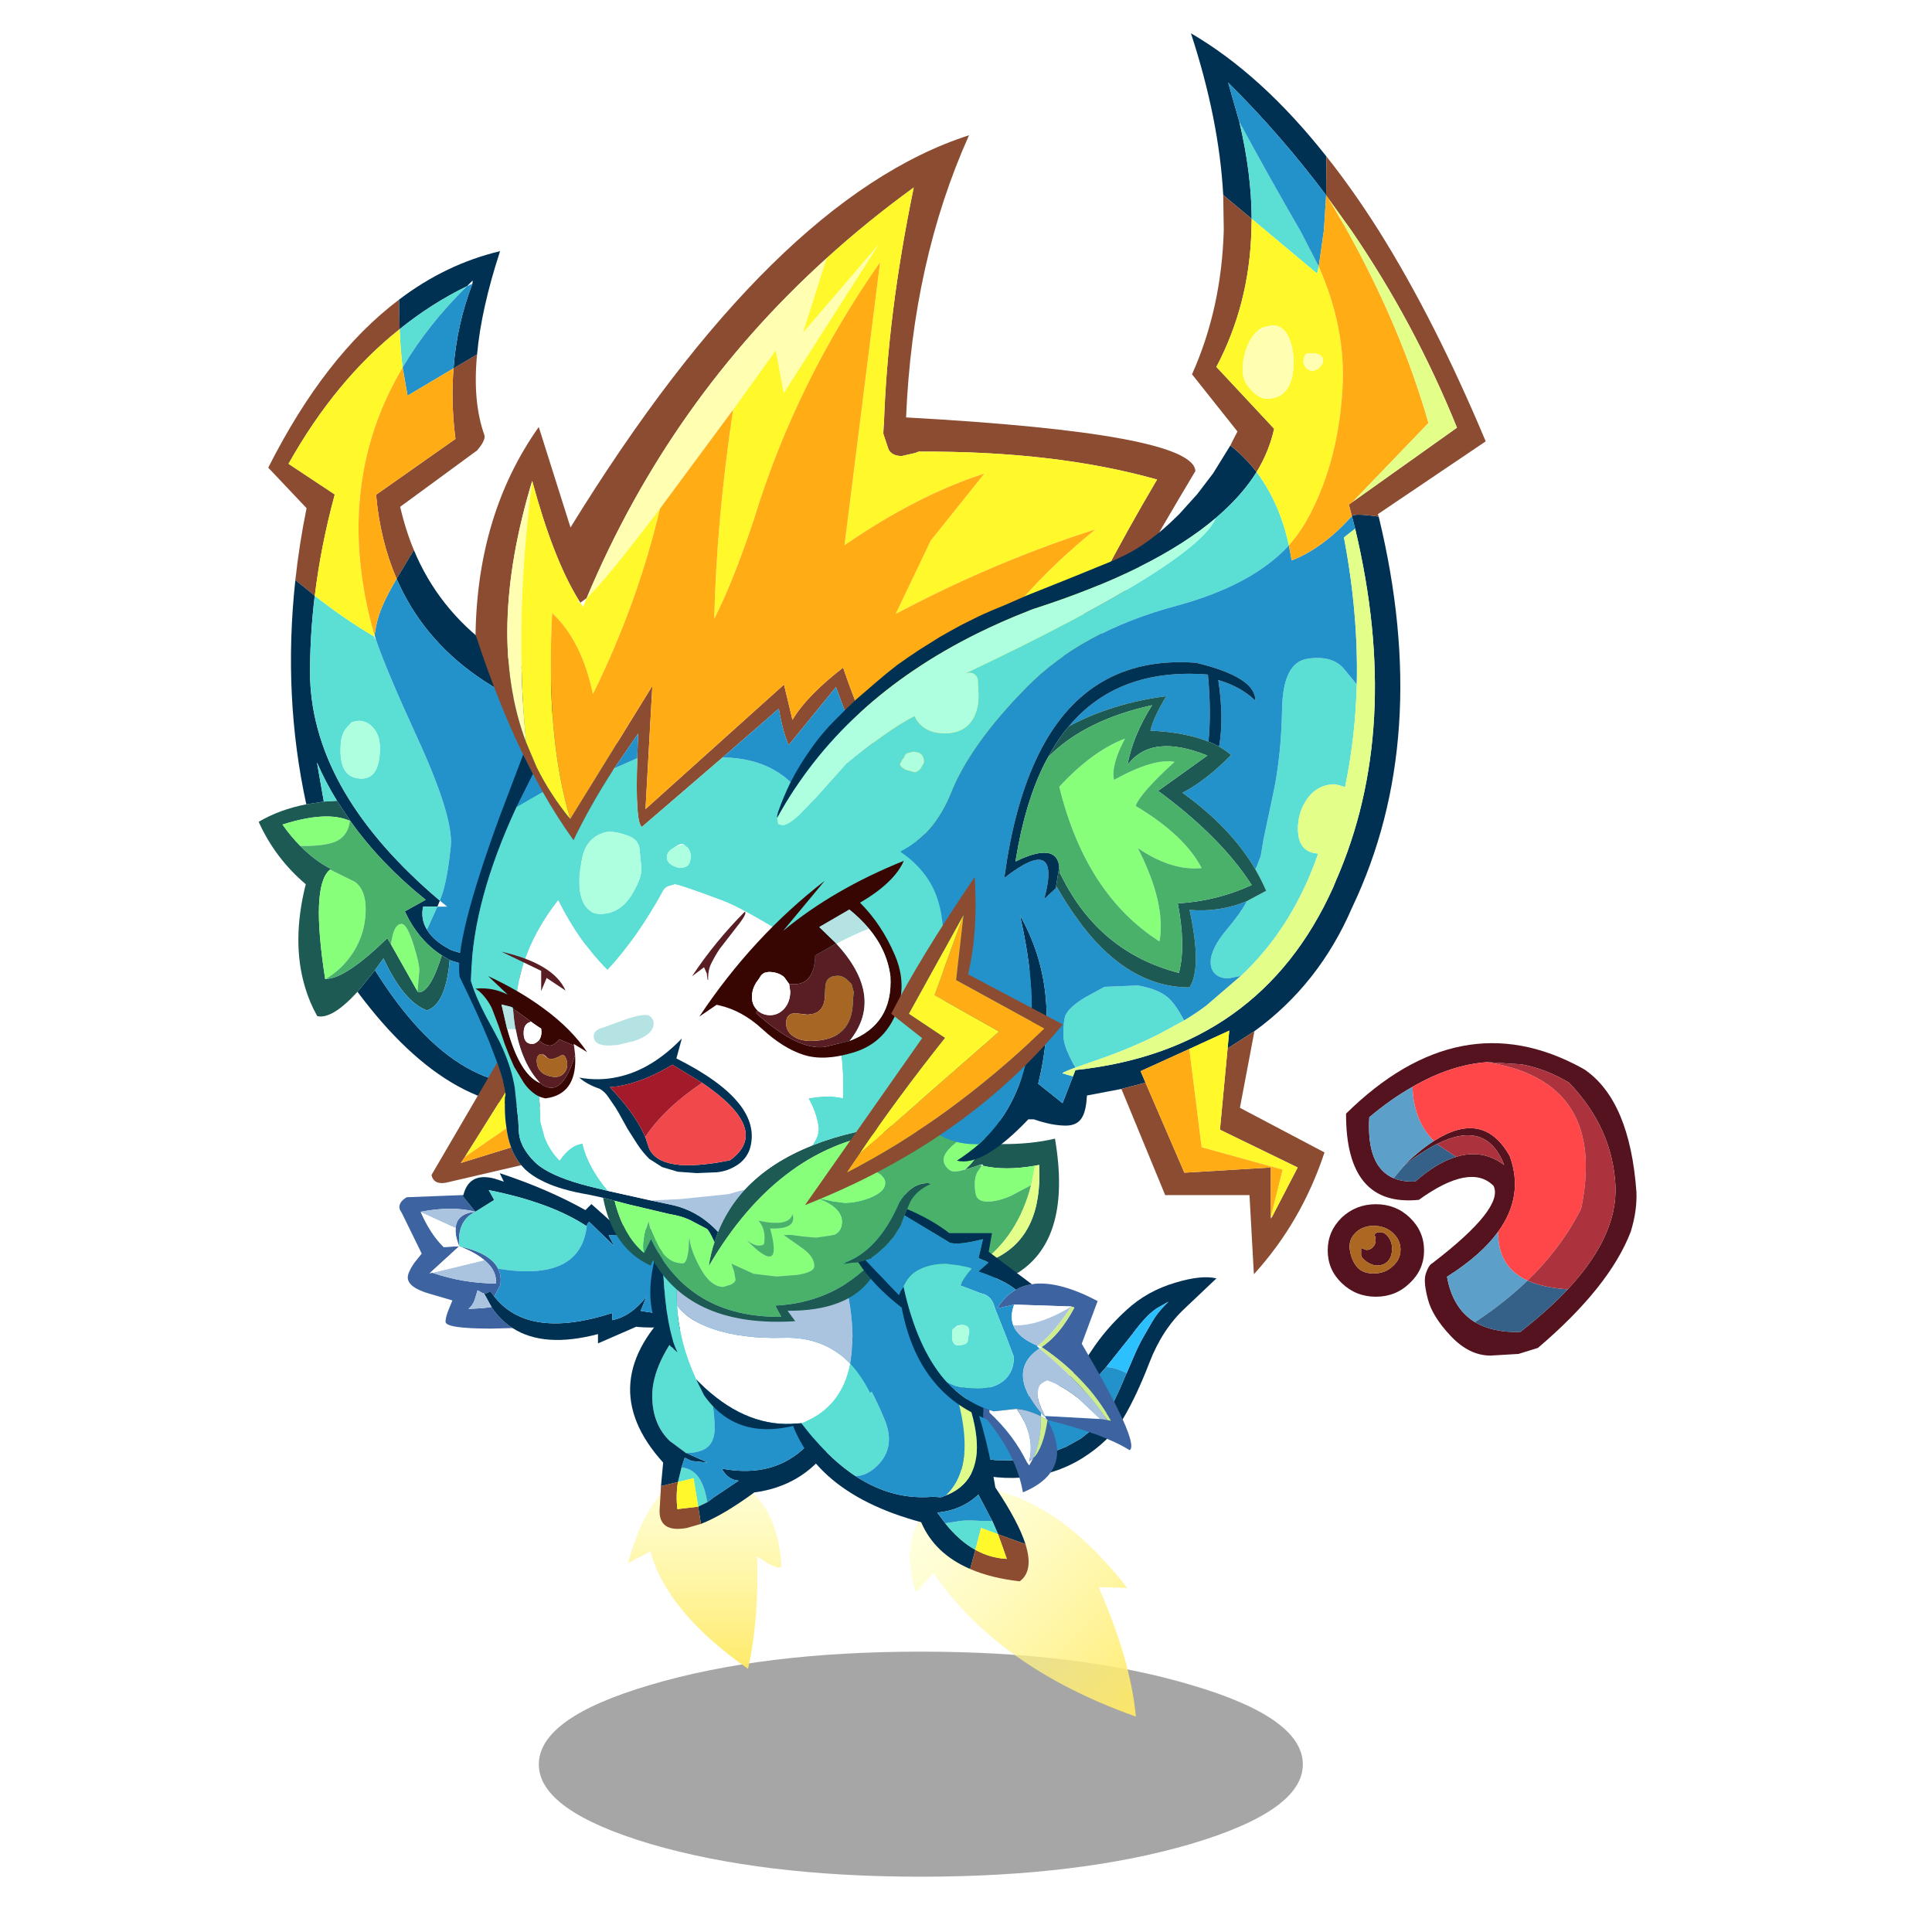 <svg xmlns:ffdec="https://www.free-decompiler.com/flash" xmlns:xlink="http://www.w3.org/1999/xlink" ffdec:objectType="frame" height="90" width="90" xmlns="http://www.w3.org/2000/svg"><use ffdec:characterId="39" height="88.15" transform="translate(9.8 -.25)" width="66.45" xlink:href="#a"/><defs><use ffdec:characterId="1" height="23.35" width="101.4" xlink:href="#b" id="q"/><use ffdec:characterId="3" height="36.65" width="55.95" xlink:href="#c" id="r"/><use ffdec:characterId="5" height="36.05" width="28.05" xlink:href="#d" id="G"/><use ffdec:characterId="8" height="41.95" width="41.3" xlink:href="#e" id="I"/><use ffdec:characterId="11" height="41.25" width="42.6" xlink:href="#f" id="u"/><use ffdec:characterId="13" height="52.8" width="44.4" xlink:href="#g" id="v"/><use ffdec:characterId="15" height="31.1" width="59.9" xlink:href="#h" id="w"/><use ffdec:characterId="17" height="156.4" width="66.6" xlink:href="#i" id="x"/><use ffdec:characterId="19" height="48.35" width="50.3" xlink:href="#j" id="y"/><use ffdec:characterId="21" height="216.75" width="139.55" xlink:href="#k" id="z"/><use ffdec:characterId="23" height="57.05" width="56.4" xlink:href="#l" id="A"/><use ffdec:characterId="25" height="226.7" width="129.45" xlink:href="#m" id="B"/><use ffdec:characterId="27" height="57.05" width="78.25" xlink:href="#n" id="C"/><use ffdec:characterId="33" height="59.95" width="47.1" xlink:href="#o" id="D"/><use ffdec:characterId="35" height="56.35" width="52.55" xlink:href="#p" id="E"/><g id="a" transform="translate(-9.8 .25)"><use ffdec:characterId="2" height="23.35" transform="matrix(.351 0 0 .449 25.1 76.94)" width="101.4" xlink:href="#q"/><use ffdec:characterId="4" height="36.65" transform="translate(42.4 59.5) scale(.255)" width="55.95" xlink:href="#r"/><use ffdec:characterId="7" height="43.35" transform="translate(29.25 68.55) scale(.255)" width="28.05" xlink:href="#s"/><use ffdec:characterId="10" height="45.8" transform="translate(42.382 69.268) scale(.255)" width="42.25" xlink:href="#t"/><use ffdec:characterId="12" height="41.25" transform="translate(29.35 60.7) scale(.255)" width="42.6" xlink:href="#u"/><use ffdec:characterId="14" height="52.8" transform="translate(36.6 60.2) scale(.255)" width="44.4" xlink:href="#v"/><use ffdec:characterId="16" height="31.1" transform="translate(18.6 54.65) scale(.255)" width="59.9" xlink:href="#w"/><use ffdec:characterId="18" height="156.4" transform="translate(12.05 11.7) scale(.255)" width="66.6" xlink:href="#x"/><use ffdec:characterId="20" height="48.35" transform="translate(30.3 54.25) scale(.255)" width="50.3" xlink:href="#y"/><use ffdec:characterId="22" height="216.75" transform="translate(20.1 6.3) scale(.255)" width="139.55" xlink:href="#z"/><use ffdec:characterId="24" height="57.05" transform="translate(61.85 48.6) scale(.255)" width="56.4" xlink:href="#A"/><use ffdec:characterId="26" height="226.7" transform="translate(36.2 1.55) scale(.255)" width="129.45" xlink:href="#B"/><use ffdec:characterId="32" height="57.05" transform="translate(22.15 40.1) scale(.255)" width="78.25" xlink:href="#C"/><use ffdec:characterId="34" height="59.95" transform="translate(37.5 40.85) scale(.255)" width="47.1" xlink:href="#D"/><use ffdec:characterId="36" height="56.35" transform="translate(39.3 55.15) scale(.255)" width="52.55" xlink:href="#E"/></g><g id="c" fill-rule="evenodd"><path d="m39.55 17.5 1.4-3.25q.75-1.75 1.65-3.35l1.5-2.6q1-1.75 2.4-3.15l.7-.7-1.85 1.05q-2 1.1-4.85 5l-4.7 5.9-1.45 1.65q-3.35 3.7-6.1 5.4-2.8 1.65-7 2.7-4.25 1.05-8.6-1.85-3.35-2.3-6.25-5l2.95-3.95 1.15 1.45q3.15 3.95 8.2 4.8 4.9.95 8.85-2.15 3.3-2.55 5.55-6 2.65-4.05 6.45-7.5Q43.3 2.5 48.4 1q4.75-1.45 7.55-.8L50.2 5.65q-4.15 3.85-6.5 9.95-2.35 6.1-4.8 10.2-2.45 4.1-7.45 7.25-5 3.1-11.1 3.55-6.15.4-11.5-1.75Q3.5 32.65.1 28l-.1-.1 1.4-1.85.25.25 2.95 2.6 2.95 2q1.4.8 2.9 1.4l3.2.9 1.9.2 3.85.05 3.2-.65 3.05-.7 2.85-1.15 2.7-1.5 2.25-1.8 1.9-2.05 1.6-2.35 1.3-2.75 1.2-2.8.1-.15v-.05" fill="#003152"/><path d="m35.8 16.4 4.7-5.9q2.85-3.9 4.85-5l1.85-1.05-.7.7q-1.4 1.4-2.4 3.15l-1.5 2.6q-.9 1.6-1.65 3.35l-1.4 3.25-1.25-.55q-1.15-.45-2.35-.55h-.15" fill="#2cc0ff"/><path d="M39.55 17.5v.05l-.1.15-1.2 2.8-1.3 2.75-1.6 2.35-1.9 2.05-2.25 1.8-2.7 1.5-2.85 1.15-3.05.7-3.2.65-3.85-.05-1.9-.2-3.2-.9q-1.5-.6-2.9-1.4l-2.95-2-2.95-2.6-.25-.25 5-6.75q2.9 2.7 6.25 5 4.35 2.9 8.6 1.85 4.2-1.05 7-2.7 2.75-1.7 6.1-5.4l1.45-1.65h.15q1.2.1 2.35.55l1.25.55" fill="#2392ca"/></g><g id="s"><filter id="F"><feColorMatrix in="SourceGraphic" result="filterResult0" values="0 0 0 0 1.0,0 0 0 0 0.8,0 0 0 0 0.0,0 0 0 1 0"/><feConvolveMatrix divisor="484" in="filterResult0" kernelMatrix="1 1 1 1 1 1 1 1 1 1 1 1 1 1 1 1 1 1 1 1 1 1 1 1 1 1 1 1 1 1 1 1 1 1 1 1 1 1 1 1 1 1 1 1 1 1 1 1 1 1 1 1 1 1 1 1 1 1 1 1 1 1 1 1 1 1 1 1 1 1 1 1 1 1 1 1 1 1 1 1 1 1 1 1 1 1 1 1 1 1 1 1 1 1 1 1 1 1 1 1 1 1 1 1 1 1 1 1 1 1 1 1 1 1 1 1 1 1 1 1 1 1 1 1 1 1 1 1 1 1 1 1 1 1 1 1 1 1 1 1 1 1 1 1 1 1 1 1 1 1 1 1 1 1 1 1 1 1 1 1 1 1 1 1 1 1 1 1 1 1 1 1 1 1 1 1 1 1 1 1 1 1 1 1 1 1 1 1 1 1 1 1 1 1 1 1 1 1 1 1 1 1 1 1 1 1 1 1 1 1 1 1 1 1 1 1 1 1 1 1 1 1 1 1 1 1 1 1 1 1 1 1 1 1 1 1 1 1 1 1 1 1 1 1 1 1 1 1 1 1 1 1 1 1 1 1 1 1 1 1 1 1 1 1 1 1 1 1 1 1 1 1 1 1 1 1 1 1 1 1 1 1 1 1 1 1 1 1 1 1 1 1 1 1 1 1 1 1 1 1 1 1 1 1 1 1 1 1 1 1 1 1 1 1 1 1 1 1 1 1 1 1 1 1 1 1 1 1 1 1 1 1 1 1 1 1 1 1 1 1 1 1 1 1 1 1 1 1 1 1 1 1 1 1 1 1 1 1 1 1 1 1 1 1 1 1 1 1 1 1 1 1 1 1 1 1 1 1 1 1 1 1 1 1 1 1 1 1 1 1 1 1 1 1 1 1 1 1 1 1 1 1 1 1 1 1 1 1 1 1 1 1 1 1 1 1 1 1 1 1 1 1 1 1 1 1 1 1 1 1 1 1 1 1 1 1 1 1 1 1 1 1 1 1 1 1 1 1 1 1 1 1 1 1 1 1 1 1 1 1 1 1 1 1 1 1 1 1 1 1 1 1 1 1 1 1 1 1 1 1 1 1 1 1" order="22 22" result="filterResult1"/><feComposite in="SourceGraphic" in2="filterResult1" result="filterResult2"/></filter><use ffdec:characterId="6" filter="url(#F)" height="36.05" width="28.05" xlink:href="#G"/></g><g id="t" transform="translate(-1.3 1.3)"><filter id="H"><feColorMatrix in="SourceGraphic" result="filterResult3" values="0 0 0 0 1.0,0 0 0 0 0.8,0 0 0 0 0.0,0 0 0 1 0"/><feConvolveMatrix divisor="484" in="filterResult3" kernelMatrix="1 1 1 1 1 1 1 1 1 1 1 1 1 1 1 1 1 1 1 1 1 1 1 1 1 1 1 1 1 1 1 1 1 1 1 1 1 1 1 1 1 1 1 1 1 1 1 1 1 1 1 1 1 1 1 1 1 1 1 1 1 1 1 1 1 1 1 1 1 1 1 1 1 1 1 1 1 1 1 1 1 1 1 1 1 1 1 1 1 1 1 1 1 1 1 1 1 1 1 1 1 1 1 1 1 1 1 1 1 1 1 1 1 1 1 1 1 1 1 1 1 1 1 1 1 1 1 1 1 1 1 1 1 1 1 1 1 1 1 1 1 1 1 1 1 1 1 1 1 1 1 1 1 1 1 1 1 1 1 1 1 1 1 1 1 1 1 1 1 1 1 1 1 1 1 1 1 1 1 1 1 1 1 1 1 1 1 1 1 1 1 1 1 1 1 1 1 1 1 1 1 1 1 1 1 1 1 1 1 1 1 1 1 1 1 1 1 1 1 1 1 1 1 1 1 1 1 1 1 1 1 1 1 1 1 1 1 1 1 1 1 1 1 1 1 1 1 1 1 1 1 1 1 1 1 1 1 1 1 1 1 1 1 1 1 1 1 1 1 1 1 1 1 1 1 1 1 1 1 1 1 1 1 1 1 1 1 1 1 1 1 1 1 1 1 1 1 1 1 1 1 1 1 1 1 1 1 1 1 1 1 1 1 1 1 1 1 1 1 1 1 1 1 1 1 1 1 1 1 1 1 1 1 1 1 1 1 1 1 1 1 1 1 1 1 1 1 1 1 1 1 1 1 1 1 1 1 1 1 1 1 1 1 1 1 1 1 1 1 1 1 1 1 1 1 1 1 1 1 1 1 1 1 1 1 1 1 1 1 1 1 1 1 1 1 1 1 1 1 1 1 1 1 1 1 1 1 1 1 1 1 1 1 1 1 1 1 1 1 1 1 1 1 1 1 1 1 1 1 1 1 1 1 1 1 1 1 1 1 1 1 1 1 1 1 1 1 1 1 1 1 1 1 1 1 1 1 1 1 1 1 1 1 1 1 1 1 1 1 1 1 1 1 1 1 1 1 1 1 1 1 1 1 1" order="22 22" result="filterResult4"/><feComposite in="SourceGraphic" in2="filterResult4" result="filterResult5"/></filter><use ffdec:characterId="9" filter="url(#H)" height="41.95" transform="translate(1.3 -1.3)" width="41.3" xlink:href="#I"/></g><g id="f" fill-rule="evenodd"><path d="m10.55 3.1.8 1.35 1.25 3.1q.45.95.9 3.45l.7 3.6q1.25 4.2 1.25 8.35 0 2.5-1.6 3.6-1.25.8-3.55.85l-.15-.05-2.9-2.15q-3.2-3.1-3.2-8.25 0-6.1 6.5-13.85M9.4 30.05q3.8.3 4.7 6.35l-1.65.8-.85-5.2-2.85.7.65-2.65" fill="#5bdfd5"/><path d="m12.6.8-2.05 2.3q-6.5 7.75-6.5 13.85 0 5.15 3.2 8.25l2.9 2.15-.05.05h.2l3.9 1.75-3-.3-1.2-.6-.6 1.8-.65 2.65-3.1.75.4-4.3Q-7.15 14.55 8.5 0l4.1.8m1.5 35.6.75-.55.3-.25 4.7-3.15q-2-.15-3.1-2.2 19.25 3.6 23.55-24l2.3.45q-2.45 25.6-19.9 27.9-5.75 4.2-9.75 5.75l-.5-3.15 1.65-.8" fill="#003152"/><path d="M12.6.8h.2l27.5 5.45q-4.3 27.6-23.55 24 1.1 2.05 3.1 2.2l-4.7 3.15-.3.25-.75.55q-.9-6.05-4.7-6.35l.6-1.8 1.2.6 3 .3-3.9-1.75q2.3-.05 3.55-.85 1.6-1.1 1.6-3.6 0-4.15-1.25-8.35l-.7-3.6q-.45-2.5-.9-3.45l-1.25-3.1-.8-1.35L12.6.8" fill="#2392ca"/><path d="m12.95 40.35-2.6.75q-5.1.9-4.95-3.3l.25-4.35 3.1-.75q-.4 2.45-.1 4.95l3.8-.45.5 3.15" fill="#8b4c31"/><path d="m12.45 37.2-3.8.45q-.3-2.5.1-4.95l2.85-.7.85 5.2" fill="#fff92b"/></g><g id="g" fill-rule="evenodd"><path d="m23.15.05.1-.05q11.3 12.75 14.95 35.05l.1.6Q42.5 41.9 43.8 46l-5-1.8-1.05-2.4-2.55-4.85q-3 2.85-7.5 3.3l1.45 1.95q2.55 3.2 5.5 4.85l-.95 3.5q-6.5-2.8-8.95-8.55Q3.15 36.2.05 19.85 6.1 29.2 12.8 33.6t14.1 3.75l1.45.1.95-.35.1-.05.25-.1Q42.5 31.35 24.1 1.6L23.15.05" fill="#003152"/><path d="M12.8 33.6Q6.1 29.2.05 19.85l-.05-.2L10.2 11q2.35 1.65 3.85 4.15 2.3 3.9 4 8.05 2.3 5.5-1.9 9-1.6 1.3-3.35 1.4m21.85 13.45q-2.95-1.65-5.5-4.85l.25-.05 2.65-.4q1.3-.15 3.35 0l2.35.05 1.05 2.4-3.1-1.15-1.05 4" fill="#5bdfd5"/><path d="m23.15.05.95 1.55Q38 28.7 29.4 37l-.1.05v.05l-.95.35-1.45-.1q-7.4.65-14.1-3.75 1.75-.1 3.35-1.4 4.2-3.5 1.9-9-1.7-4.15-4-8.05-1.5-2.5-3.85-4.15L23.15.05m6 42.15-1.45-1.95q4.5-.45 7.5-3.3l2.55 4.85-2.35-.05q-2.05-.15-3.35 0l-2.65.4-.25.05" fill="#2392ca"/><path d="M24.1 1.6q18.4 29.75 5.55 35.35l-.25.05q8.6-8.3-5.3-35.4" fill="#dffb8a"/><path d="m33.7 50.55.95-3.5q2.7 1.5 5.75 1.65l-1.6-4.5 5 1.8q1.55 4.9-1.05 6.8-5.25-.6-9.05-2.25" fill="#8b4c31"/><path d="m34.65 47.05 1.05-4 3.1 1.15 1.6 4.5q-3.05-.15-5.75-1.65" fill="#fff92b"/></g><g id="h" fill-rule="evenodd"><path d="M13.9 7.05q-2.15 1.05-2.75 3.3-.35 1.3-.2 3 5.35 1.15 6.95 3.8l.15.3q.6 1.2.45 2.65l-.05.35-1.1 2.1-.7-.95q-.95.5-1.15.4l-.3-.1-.9-.5-.55 1.8q-.35.95-1.1 1.6h.2l2.5-.15 1.5-.2q1.6 2.4 3.85 3.85l-3.85.1q-8.4 0-8.4-1.25 0-.75.5-2.05l.75-1.85-4.1-1.2q-4.05-1.15-4.05-3 0-.9 1.15-2.6l1.4-1.75L.5 7.35l-.4-.7Q-.3 5.4 1.35 4.4L11.7 4l-.05.05-.05.15 2.3 2.85q-4.2-1.1-9.95 0H3.9l.05.1q1.7 3.9 4.15 6.35l2.85-.15q-.8-1.95-.65-3.3.15-2.65 3.6-3M5.75 18.1l-.15.15-.15.1.6-.15q5.7 1.95 11.6 1.95.2-2.25-1.9-4.1l-.2-.15q-1.65-1.4-4.6-2.55l-5.2 4.75" fill="#3e63a1"/><path d="M34.25 9.7q-6.6-4.35-17.9-6.6l1 1.8-3.45 2.15-2.3-2.85.05-.15.05-.05.05-.15Q12.85-.2 17.4 1l1.7.55L18.35 0Q27.15 2.9 34 6.75l1.1-1.1 4.15 3.7q11.95 1.2 14.9 3.55l.95 1.8v.05q-5.15-3.25-16.85-3.4l1.05 2-4.6-4.45q-.4.3-.45.8M15.5 22q.2.1 1.15-.4l.7.95.1.1q6.25 7.8 21.45 2.9v1.3q3.4-.65 6.25-4.3l-1.05 2.6q8.85 1.65 15.8-1.2-6.75 4.9-16.3 4.15l-.3-.05-7 3.05v-1.7q-9.85 2.6-15.6-1.1-2.25-1.45-3.85-3.85L15.5 22" fill="#003152"/><path d="M3.95 7.05q5.75-1.1 9.95 0-3.45.35-3.6 3l-6.35-2.9v-.1m12.9 17.4-1.5.2-2.5.15h-.2q.75-.65 1.1-1.6l.55-1.8.9.5.3.1 1.35 2.45M6.05 18.2l9.5-2.3.2.15q2.1 1.85 1.9 4.1-5.9 0-11.6-1.95" fill="#aac3df"/><path d="m3.95 7.15 6.35 2.9q-.15 1.35.65 3.3l-2.85.15q-2.45-2.45-4.15-6.35m2.1 11.05-.3-.1 5.2-4.75q2.95 1.15 4.6 2.55l-9.5 2.3" fill="#fff"/><path d="m13.9 7.05 3.45-2.15-1-1.8q11.3 2.25 17.9 6.6-1.2 10.2-16.2 7.75l-.15-.3q-1.6-2.65-6.95-3.8-.15-1.7.2-3 .6-2.25 2.75-3.3" fill="#5bdfd5"/><path d="M18.05 17.45q15 2.45 16.2-7.75.05-.5.45-.8l4.6 4.45-1.05-2q11.7.15 16.85 3.4h.05l4.75 9.2q-6.95 2.85-15.8 1.2l1.05-2.6q-2.85 3.65-6.25 4.3v-1.3q-15.2 4.9-21.45-2.9l-.1-.1 1.1-2.1.05-.35q.15-1.45-.45-2.65" fill="#2392ca"/></g><g id="i" fill-rule="evenodd"><path d="M6.7 60.1q.7-6.5 2.05-13.15l-7-7.4q10.35-20.5 23.9-30.7l.1 5.4Q14 23.6 5.45 38.85l8.45 5.6q-2.55 9.4-3.65 18.5L6.7 60.1m33.2-41.25q-.85 8.65 1.35 14.8.2.95-1.35 2.75L25.85 46.7q.95 4.15 2.5 7.9l-2.25 3.75-.9 1.5q-3-6.95-3.75-15.35l14.5-10.2q-.85-6.65-.35-12.9l4.3-2.55" fill="#8b4c31"/><path d="M28.35 54.6Q37.25 76 66.6 82.65l-.85 5.5q-31.2-6.7-40.55-28.3l.9-1.5 2.25-3.75m30.3 79.55-.25 1.6q-22.25-5.65-23.5-6.25l-1.45-.85q-3.65-2.35-6-6.55l-.75-1.5 3.8-2.1q-8.3-6.7-13.75-14.4l-.1-.15-2.35-3.55q-2.1-3.4-3.65-7l1.25 7.15-3.2.5Q4.4 81.3 6.7 60.1l3.55 2.85q-.95 7.7-.85 15.2.75 21.05 23.7 40.5l-.45 1.1h-2.6q-.5 2.25.7 4.2.95 1.65 3.2 3.05l1.05.6q1.05.55 23.65 6.55M56 151.3l-.75 4.7q-19.35 3.3-37.2-20.7l3.2-3.95q15.9 25.5 34.75 19.95M25.65 8.85Q34.2 2.35 44.1 0q-3.45 10.55-4.2 18.85l-4.3 2.55q.6-8.05 3.45-15.45l.05-.6-1.05 1.05q-6.55 3.2-12.3 7.85l-.1-5.4" fill="#003152"/><path d="M18.05 135.3q-4.6 5.05-7.35 4.45-1.4-2.5-2.2-5.2-2.55-8.35.1-18.9Q3 110.9 0 104.25q3.8-2.25 8.7-3.2l3.2-.5 2.4-.15 2.35 3.55-.05.1q-4.2-1.85-12.25.7 1.55 2.2 3.25 3.9 2.65 2.7 5.6 4.2l-.1.1-.15.1q-3.45 3-.8 19.9v.05l.1-.05q3.6 0 11.25-7.45l.65 1.1 4.85 8.6.15.2q2.15.15 4.3-6.75l1.45.85q-.7 8.05-4.15 9.2-4.25-1.55-7.95-9.5l-1.55 2.15-3.2 3.95" fill="#1c5a53"/><path d="m24.15 126.6.35-1.7q.55-2 1.6-2 1 0 2.2 3.85 1.05 3.35 1.05 4.65l-.25 2.9-.1.9-4.85-8.6m-7.5-22.55q-.25 2.5-2.2 3.6-1.8 1-6.1 1H7.6q-1.7-1.7-3.25-3.9 8.05-2.55 12.25-.7h.05m-3.45 9 4.45 2.2q1.9 1.5 1.9 4.9 0 5.1-3.1 9.1-1.8 2.3-4.2 3.7h-.1q-2.65-16.9.8-19.9h.25" fill="#87ff7a"/><path d="M16.75 104.1q5.45 7.7 13.75 14.4l-3.8 2.1.75 1.5q2.35 4.2 6 6.55-2.15 6.9-4.3 6.75l-.15-.2.1-.9.25-2.9q0-1.3-1.05-4.65-1.2-3.85-2.2-3.85-1.05 0-1.6 2l-.35 1.7-.65-1.1q-7.65 7.45-11.25 7.45 2.4-1.4 4.2-3.7 3.1-4 3.1-9.1 0-3.4-1.9-4.9l-4.45-2.2-.1-.1.1-.1q-2.95-1.5-5.6-4.2h.75q4.3 0 6.1-1 1.95-1.1 2.2-3.6l.1.05" fill="#4ab16a"/><path d="M25.75 14.25Q31.5 9.6 38.05 6.4q-7.2 7.1-11.75 14.85-.4-3.2-.55-7m-15.5 48.7q5.7 4.45 10.85 7.45l.05.05v.05q-.05.25.25.4 1.9 5.6 7.45 17.7 6.75 14.65 6.25 20.1-.55 5.4-1.45 8.4l-.55 1.55Q10.15 99.2 9.4 78.15q-.1-7.5.85-15.2m8.2 22.85h-.25l-1.15.2-.75.8q-.7.75-.95 1.5-.4.95-.4 2.95 0 5.1 3.85 5.1 3.35 0 3.35-5.6 0-2.3-1.25-3.7-1-1.15-2.45-1.25m12.3 38.15q-1.2-1.95-.7-4.2h2.6l-1.9 4.2M14.3 100.4l-2.4.15-1.25-7.15q1.55 3.6 3.65 7" fill="#5bdfd5"/><path d="m65.75 88.15-7.1 46q-22.6-6-23.65-6.55l-1.05-.6q-2.25-1.4-3.2-3.05l1.9-4.2h1.8l-1.35-1.1.55-1.55q.9-3 1.45-8.4.5-5.45-6.25-20.1-5.55-12.1-7.45-17.7l-.2-.65v-.3q.4-2.8 1.4-5.1.95-2.2 2.6-5 9.35 21.6 40.55 28.3m-7.35 47.6L56 151.3q-18.85 5.55-34.75-19.95l1.55-2.15q3.7 7.95 7.95 9.5 3.45-1.15 4.15-9.2 1.25.6 23.5 6.25M39.05 5.95q-2.85 7.4-3.45 15.45l-8.4 5-.9-5.15Q30.85 13.5 38.05 6.4l1-.45" fill="#2392ca"/><path d="m17.05 86 1.4-.2q1.45.1 2.45 1.25 1.25 1.4 1.25 3.7 0 5.6-3.35 5.6-3.85 0-3.85-5.1 0-2 .4-2.95.25-.75.95-1.5l.75-.8" fill="#adffdf"/><path d="M25.75 14.25q.15 3.8.55 7-12.55 21.2-5.55 47.5l.35 1.2.1.3-.1.15q-5.15-3-10.85-7.45 1.1-9.1 3.65-18.5l-8.45-5.6Q14 23.6 25.75 14.25" fill="#fff92b"/><path d="M35.6 21.4q-.5 6.25.35 12.9l-14.5 10.2q.75 8.4 3.75 15.35-1.65 2.8-2.6 5-1 2.3-1.4 5.1h-.1l-.35-1.2q-7-26.3 5.55-47.5l.9 5.15 8.4-5" fill="#ffac15"/></g><g id="j" fill-rule="evenodd"><path d="m28.35 46.95-.6.25-.9.1q-8.9.85-16.9-6.5l-1.6-1.55q-3.1-6.65-3.5-13.5 2.1 2.8 6.65 4.3 5.35 1.8 12.65 1.6 6.7-.25 11.2 3.65l1.15 1.1q-1.5 7.65-8.15 10.55" fill="#fff"/><path d="M26.85 47.3v.25q-11.15 3-17.05-5.4l-1.45-2.9 1.6 1.55q8 7.35 16.9 6.5M5 34.35l-.7-.6-.3-.35-.2-.1q-5.6-5.6-3-16.1l1.35-2.3q.25 11.2 1.8 16.7.45 1.6 1.05 2.75" fill="#003152"/><path d="M6.95 10.8Q18.2 1.8 28.3.3q10.5 24 8.2 36.1l-1.15-1.1q-4.5-3.9-11.2-3.65-7.3.2-12.65-1.6-4.55-1.5-6.65-4.3-.45-7.35 2.1-14.95" fill="#aac3df"/><path d="M28.3.3q9.2-1.4 17.5 3.45 8.9 22.4.2 32.85l-.95 1-.1.1q-2.45 2.25-4.85 4-1.6-3.15-3.6-5.3Q38.8 24.3 28.3.3" fill="#2392ca"/><path d="m2.15 14.9.25-.2 4.55-3.9q-2.55 7.6-2.1 14.95.4 6.85 3.5 13.5-.25-.25-.4.25-1.75-2.3-3.2-4.95l.25-.2q-.6-1.15-1.05-2.75-1.55-5.5-1.8-16.7M40.1 41.7q-6 4.35-11.7 5.4l-.05-.15Q35 44.05 36.5 36.4q2 2.15 3.6 5.3" fill="#5bdfd5"/></g><g id="k" fill-rule="evenodd"><path d="M98.25 138.4q12.15-38 34.3-75.5-18.6-5.25-43.55-5.1l-.65.25-2.45.55q-1.75 0-2.4-1.2l-.95-2.85v-.25l.1-1.4q.65-20.15 5.45-43.35-8.4 6.1-15.9 12.9-28.65 25.9-43.85 62.1l-1.15.85-.35-.55q-4.6-7.45-8.45-21.7-8.5 28.1-1.1 47.75l1.9 4.5q2.5 5.05 6.15 9.5l15-24.3-1.25 22.5 25.3-22.75 1.55 6.45q2.55-4.35 9.25-9.55 5.5 16.3 14.6 30 3.9 5.8 8.45 11.15l-.2.65v.05q-15.6-14.05-24.15-38.3l-8.65 10.6q-1.05-2.3-1.8-6.65l-10.25 8.9-14.75 12.7q-1.25-.65-.85-12.55l.15-4.5-4.35 6.35q-4.35 6.7-7.45 13.15-2.95-4.1-5.65-8.85l-1.75-3.25-.8-1.55-1-2q-4.75-9.8-8.7-21.95.35-22.1 11.55-37.9l5.8 18.35Q62.4 11.55 98.2 0 87.9 22.95 86.7 51.55q52.5 2.9 52.85 9.8-23.95 40-41.2 77.1l-.1-.05M12 169.4q1.25 3.4 1.5 5.45l-7.4 11.8-.75 1.1 9.2-2.85q.7 1.9 1.85 3.25l-13.75 3.2q-2.25.4-2.65-1.4l12-20.55" fill="#8b4c31"/><path d="M17.3 110.9q-7.4-19.65 1.1-47.75-3.35 25.7-1.1 47.75m11.05-26.35q15.2-36.2 43.85-62.1L67.85 36.1 81.7 19.95 64.35 47.1l-1.45-7.8-7.8 10.85L41.75 68.2Q31.6 81.6 28.35 84.55" fill="#fffeb1"/><path d="M82.55 54.3v.25l.95 2.85q.65 1.2 2.4 1.2l2.45-.55.65-.25q24.95-.15 43.55 5.1-22.15 37.5-34.3 75.5-4.55-5.35-8.45-11.15 1.5-31 31.5-55.25-18.5 5.9-36.5 15.45l6.4-13.4L101 61.8q-12.35 4-25.55 13.1l6.5-51.7Q66.7 45 59.1 69.55l-.15.5-.1.3q-3.85 11.5-7.2 18Q52.1 70 55.1 50.15l7.8-10.85 1.45 7.8L81.7 19.95 67.85 36.1l4.35-13.65q7.5-6.8 15.9-12.9-4.8 23.2-5.45 43.35h-.1v1.4m-57.2 70.6q-3.65-4.45-6.15-9.5l-1.9-4.5q-2.25-22.05 1.1-47.75 3.85 14.25 8.45 21.7-.1.65.35.55l.5.75.65-1.6q3.25-2.95 13.4-16.35-4.05 17.2-12.25 33.9-2.1-9.85-7.45-14.8-1.2 22.55 3.3 37.6M13.5 174.85l.05.3-.1.65-.05 1.65q0 2.1.3 3.9v.05l-7.6 5.25 7.4-11.8" fill="#fff92b"/><path d="M89.8 127.25q-9.1-13.7-14.6-30-6.7 5.2-9.25 9.55l-1.55-6.45-25.3 22.75 1.25-22.5-15 24.3q-4.5-15.05-3.3-37.6 5.35 4.95 7.45 14.8 8.2-16.7 12.25-33.9L55.1 50.15q-3 19.85-3.45 38.2 3.35-6.5 7.2-18l.1-.3.15-.5Q66.7 45 81.95 23.2l-6.5 51.7q13.2-9.1 25.55-13.1l-9.8 12.25-6.4 13.4q18-9.55 36.5-15.45-30 24.25-31.5 55.25M13.7 181.4q.25 1.9.85 3.5l-9.2 2.85.75-1.1 7.6-5.25" fill="#ffac15"/><path d="m16.75 113.15 1 2 .8 1.55-3 6q-7.95 17.1-8.3 30.7l-.05 1.1.4 1.2q1.1 3.1 3.55 7.45l1.3 2.45q2.2 4.6 2.75 8.35l.65 5.95.1 1.85q.05 3 2.95 5.85.7.7 1.8 1.35 3.2 1.95 9.5 3.4l2.05.5 7.85 1.75 3.55.75q5 1 8.7 5l-.65 1.85q-1.05-2.3-1.45-2.45l-2.3-1.2q-1.85-1.05-4.4-1.45l-7.6-1.8-2.5-.65-2.1-.55-2.8-.6q-4.75-.8-7.85-2.25-2.25-1.05-3.65-2.4l-.65-.7q-1.15-1.35-1.85-3.25-.6-1.6-.85-3.5v-.05q-.3-1.8-.3-3.9l.05-1.65.1-.65-.05-.3q-.25-2.05-1.5-5.45l-1.45-3.8q-2-4.9-5.4-11.85-1-6.6 7.3-29.25l4.3-11.35" fill="#003152"/><path d="m100.2 206.15 2.2-.75.65-.25q8.65-4.2 7.95-17.05l-.75.15q-5.5.95-9.55 0V188l-.55.1-1.95.65-.7.15q2.1-1.65 3.75-5.6l-3.4-.7-12-.7-1.3.1q-20.8 2.15-33.9 24.6.35-2.3 1.05-4.4l.65-1.85q1.75-4.3 4.85-7.7 4.65-5.05 12.35-8.1 7.25-2.9 17.2-3.95l17.1-.65v4.35q5.7.05 10.05-1 3.1 18.2-6.75 24.5l-.8.2q-14.45 3.6-26.1.9-4.25 5.9-15.2 5.85l1.4 1.9q-18.8 1.2-26-11.15l-.4 1q-6.95-3.15-8.7-12.4l2.1.55q1.6 6.4 5.4 9.55l1.25-2.55q6.9 14.4 23.8 14.2l-1.1-2.05q10-.5 16.95-7.2-.6-.75-2.05-.8l-1.05.05-1.5.25q6.45-2.15 10.35-11.2l.3-.45q2.2-3.25 5.3-3-2.7 1.2-3.8 3.3-.65 1.25-1.75 4.35l-1.3 2.05-1.4 1.6-1.55 1.4-1.1.8.1.05 1.65.6-1 2.2q9.15 1.55 19.25-1.65" fill="#1c5a53"/><path d="M20.3 119.95q2.7 4.75 5.65 8.85 3.1-6.45 7.45-13.15l4.2-1.85q-.4 11.9.85 12.55l14.75-12.7q10.85.2 15.5 8.6Q105 133.7 94 165.45q-2.45 7.05-7.25 15.15-9.95 1.05-17.2 3.95l.55-.9q.85-1.45.5-3.05-.5-2.5-1.75-4.65 3.65-.7 6.3-.05.65-16.8-9.15-29-9.3-5.8-12.9-7.1-7.9-2.95-8.65-2.95l-1.35.4q-.35.2-.65.55-4.75 8.75-10.3 14.7-5.15-5.1-9-12.8-8.95 11.45-7.65 24.1l.3.55.7 1.25q3.45 6.75 3.4 14.4l.05.35.75 2.75q.9 2.35 2.7 4.2 1.95-2.85 4.2-3.1v.05q1 4.25 4.65 8.6l-2.05-.5q-6.3-1.45-9.5-3.4-1.1-.65-1.8-1.35-2.9-2.85-2.95-5.85l-.1-1.85-.65-5.95q-.55-3.75-2.75-8.35l-1.3-2.45Q8.7 158.8 7.6 155.7l-.4-1.2.05-1.1q.35-13.6 8.3-30.7l4.75-2.75m6.95 13.3q-.3 1.65-.3 3.1 0 2.7.95 4.25 1 1.65 2.95 1.65 3.65 0 5.85-3.7 1.8-3.05 1.65-4.75l-.35-3.45q-.2-1.7-2.15-2.4t-3.2-.7q-2.35 0-3.9 1.9-.4.45-.65 1l-.3.7-.2.55q-.25.9-.35 1.85M46 129.5l-.25-.05q-.55 0-1.6.8-.25.1-.45.3-.7.55-.7 1.4 0 1.3 2.25 1.9 1.15 0 1.65-.55.45-.5.45-1.65 0-.65-.45-1.4l-.9-.75" fill="#5bdfd5"/><path d="m27.6 131.4.2-.55.3-.7q.25-.55.65-1 1.55-1.9 3.9-1.9 1.25 0 3.2.7 1.95.7 2.15 2.4l.35 3.45q.15 1.7-1.65 4.75-2.2 3.7-5.85 3.7-1.95 0-2.95-1.65-.95-1.55-.95-4.25 0-1.45.3-3.1l.05-.4.3-1.45m16.55-1.15.8-.4 1.05-.35.9.75q.45.75.45 1.4 0 1.15-.45 1.65-.5.55-1.65.55-2.25-.6-2.25-1.9 0-.85.7-1.4.2-.2.45-.3" fill="#adffdf"/><path d="m18.55 116.7 1.75 3.25-4.75 2.75 3-6m14.85-1.05 4.35-6.35-.15 4.5-4.2 1.85m19.8-2 10.25-8.9q.75 4.35 1.8 6.65l8.65-10.6q8.55 24.25 24.15 38.3v-.05l1.45.8 2.7 2.25q15.7 14.6 1.65 37.85l-17.1.65q4.8-8.1 7.25-15.15 11-31.75-25.3-43.2-4.65-8.4-15.5-8.6" fill="#2392ca"/><path d="M27.6 184.2q-2.25.25-4.2 3.1-1.8-1.85-2.7-4.2l-.75-2.75-.05-.35q.05-7.65-3.4-14.4l-.7-1.25-.3-.55q-1.3-12.65 7.65-24.1 3.85 7.7 9 12.8 5.55-5.95 10.3-14.7.3-.35.65-.55l1.35-.4q.75 0 8.65 2.95 3.6 1.3 12.9 7.1 9.8 12.2 9.15 29-2.65-.65-6.3.05 1.25 2.15 1.75 4.65.35 1.6-.5 3.05l-.55.9q-7.7 3.05-12.35 8.1l-3 .8-8.8.9-5.3.25-7.85-1.75q-3.65-4.35-4.65-8.6v-.05" fill="#fff"/><path d="M52.35 200.35q-3.7-4-8.7-5l-3.55-.75 5.3-.25 8.8-.9 3-.8q-3.1 3.4-4.85 7.7" fill="#aac3df"/><path d="m110.25 188.25-.6 3.15-.1.4-3.7 1.95q-2.35 1.05-4.3 1.05-1.4 0-1.9-.8-.4-.65-.4-2.45 0-1.2.45-2.1l.85-1.25.15.05q4.05.95 9.55 0m-76.8 6.4 2.5.65 7.6 1.8q2.55.4 4.4 1.45l2.3 1.2q.4.15 1.45 2.45-.7 2.1-1.05 4.4 13.1-22.45 33.9-24.6-2.1.65-4.3 2.2-2.9 2-2.9 3.35 0 .6 2.8 1.45t2.8 2.4q0 1.65-2.9 2.8-2.4.9-4.6.9l-2.2-.3-2.3-.5q4.1 1.65 4.1 4.2 0 1.7-1.4 2.4l-3.4.5-2.25-.2-2.25-.3h-1.4l3.4 2.4q2.2 1.55 2.2 3.3 0 1.1-3.1 1.6l-3.8.3-4.2-.5-4.05-1.85.5 1.45.25 1.45q0 .5-.9.95l-1.35.4q-2.45 0-4.5-4-1.5-2.9-1.7-5l-.15 2.35q-.3 2.35-1.05 2.35-2.8 0-4.4-3.1-1.85-3.5-1.8-4.7-1.35 3.85-.85 5.9-3.8-3.15-5.4-9.55m32.5 2.45q-.6 2.4-6.2 1.2 1.45 1.6 1 4.3-1.2.75-3.1-.7 6.7 6.8 4.2-2.2 4.95.2 4.1-2.6m-11.15 9.05-.05-.15v.1l.05.05m43.05-23.55 3.4.7q-1.65 3.95-3.75 5.6l-.6.2-.4.1h-.05l-.25.05h-.05l-.65.05q-.75 0-1.35-.7-.6-.7-.6-1.45 0-1.3 2.25-3.1 1.05-.85 2.05-1.45" fill="#87ff7a"/><path d="M109.55 191.8q-2.4 9.35-9.35 14.35-10.1 3.2-19.25 1.65l1-2.2-1.65-.6-.1-.05 1.1-.8 1.55-1.4 1.4-1.6 1.3-2.05q1.1-3.1 1.75-4.35 1.1-2.1 3.8-3.3-3.1-.25-5.3 3l-.3.45q-3.9 9.05-10.35 11.2l1.5-.25 1.05-.05q1.45.05 2.05.8-6.95 6.7-16.95 7.2l1.1 2.05q-16.9.2-23.8-14.2l-1.25 2.55q-.5-2.05.85-5.9-.05 1.2 1.8 4.7 1.6 3.1 4.4 3.1.75 0 1.05-2.35l.15-2.35q.2 2.1 1.7 5 2.05 4 4.5 4l1.35-.4q.9-.45.9-.95l-.25-1.45-.5-1.45 4.05 1.85 4.2.5 3.8-.3q3.1-.5 3.1-1.6 0-1.75-2.2-3.3l-3.4-2.4h1.4l2.25.3 2.25.2 3.4-.5q1.4-.7 1.4-2.4 0-2.55-4.1-4.2l2.3.5 2.2.3q2.2 0 4.6-.9 2.9-1.15 2.9-2.8 0-1.55-2.8-2.4-2.8-.85-2.8-1.45 0-1.35 2.9-3.35 2.2-1.55 4.3-2.2l1.3-.1 12 .7q-1 .6-2.05 1.45-2.25 1.8-2.25 3.1 0 .75.6 1.45t1.35.7l.65-.05h.05l.25-.05h.05l.4-.1 1.3-.35 1.95-.65.4.1-.85 1.25q-.45.9-.45 2.1 0 1.8.4 2.45.5.8 1.9.8 1.95 0 4.3-1.05l3.7-1.95m-43.6 5.3q.85 2.8-4.1 2.6 2.5 9-4.2 2.2 1.9 1.45 3.1.7.45-2.7-1-4.3 5.6 1.2 6.2-1.2" fill="#4ab16a"/><path d="m109.55 191.8.1-.4.6-3.15.75-.15q.7 12.85-7.95 17.05l-.65.25-2.2.75q6.95-5 9.35-14.35" fill="#e3ff8a"/></g><g id="l" fill-rule="evenodd"><path d="M15.5 7.95q-3.9 2.2-7.9 5.55-.55 9.05 4.45 11.15 1.65.7 3.95.6 3.95-3.45 7.45-4.5 4.85-1.5 8.8 1.5-3.25-8.4-12.3-3.85-2.7 1.35-5.9 3.85l.15-.2q2.75-2.65 5.2-4.2 9.05-5.8 13.85 2.75 2.65 7.25-2.1 13.8-3.1 4.3-9.35 8.25 1 5.7 4.95 8.2l.15.1q3.2 1.9 8.25 1.8 5.1-3.95 8.7-7.8 9.8-10.5 8.6-20.3l-.05-.5q-.45-4.05-2.1-7.85-2.1-4.8-6.2-9.1-4.25-2.55-8.7-3.35l-6.25-.4q-6.65.45-13.65 4.5M2.55 31.85q2.6-2.45 6.25-2.45t6.2 2.45q2.6 2.5 2.6 6T15 43.8q-2.55 2.5-6.2 2.5-3.65 0-6.25-2.5Q0 41.35 0 37.85t2.55-6m2.5 2.8q-1.3 1.3-1 3.15.3 1.85 1.3 3.05 1 1.2 3.05 1.2t3.45-1.3q1.45-1.25 1.45-3.05 0-1.8-1.45-3.1-1.4-1.25-3.45-1.25-2.05 0-3.35 1.3M18.8 40.4l.35-.25q13.1-10.05 11.15-14.1-4.2-4.25-13.65 2.55Q3.3 29.95 3.35 12.85 24.2-7.65 46.4 4.5l.6.35q8.2 5.7 9.4 22.35.1 3.05-.75 6.2l-.3 1.05q-3.9 10.1-16.95 21.2l-3.55 1.1-5.1.3q-3.9 0-7.25-3.55-3.4-3.6-4.2-6.75-.85-3.2-.4-4.6.4-1.25.9-1.75M8.55 34.9q.35-.4 1-.4.85 0 1.5.85.7.9.7 2.15 0 1.45-.7 2.25-.75.85-2.1.85-.8 0-1.85-.7-1.05-.75-1-1.35V37.4l.95.35q.75 0 1.25-.55.45-.5.45-1.2l-.05-.55-.15-.55" fill="#54131e"/><path d="M5.05 34.65q1.3-1.3 3.35-1.3t3.45 1.25q1.45 1.3 1.45 3.1t-1.45 3.05q-1.4 1.3-3.45 1.3-2.05 0-3.05-1.2t-1.3-3.05q-.3-1.85 1-3.15m3.5.25.15.55.05.55q0 .7-.45 1.2-.5.55-1.25.55l-.95-.35v1.15q-.05.6 1 1.35 1.05.7 1.85.7 1.35 0 2.1-.85.7-.8.7-2.25 0-1.25-.7-2.15-.65-.85-1.5-.85-.65 0-1 .4" fill="#ac6822"/><path d="M12.05 24.65q-5-2.1-4.45-11.15 4-3.35 7.9-5.55.15 6.1 3.9 9.9-2.45 1.55-5.2 4.2l-.45.4.3-.2-2 2.4m14.85 26.3-.15-.1q-3.95-2.5-4.95-8.2 6.25-3.95 9.35-8.25-.15 6.4 5.35 8.95-4.2 4.05-9.6 7.6" fill="#5c9fc8"/><path d="m12.05 24.65 2-2.4q3.2-2.5 5.9-3.85l3.5 2.35q-3.5 1.05-7.45 4.5-2.3.1-3.95-.6m31.8 20.3q-3.6 3.85-8.7 7.8-5.05.1-8.25-1.8 5.4-3.55 9.6-7.6 2.9 1.3 7.35 1.6" fill="#356088"/><path d="M19.4 17.85q-3.75-3.8-3.9-9.9 7-4.05 13.65-4.5 3.45.55 6.25 1.6Q44.1 8.3 46.35 16.3q1.6 5.65 0 13.65l-.1.35q-3.6 7.1-9.75 13.05-5.5-2.55-5.35-8.95 4.75-6.55 2.1-13.8-4.8-8.55-13.85-2.75" fill="#ff4649"/><path d="m29.15 3.45 6.25.4q4.45.8 8.7 3.35 4.1 4.3 6.2 9.1 1.65 3.8 2.1 7.85l.05.5q1.2 9.8-8.6 20.3-4.45-.3-7.35-1.6 6.15-5.95 9.75-13.05l.1-.35q1.6-8 0-13.65-2.25-8-10.95-11.25-2.8-1.05-6.25-1.6m-9.2 14.95q9.05-4.55 12.3 3.85-3.95-3-8.8-1.5l-3.5-2.35" fill="#ac333d"/></g><g id="m" fill-rule="evenodd"><path d="M81.5 29.55Q80.75 15.75 75.6 0q12.95 7.55 24.75 22.5l-.05 7.1Q92.2 18.75 82.4 9l2.05 7.2q2.2 9.25 2.25 17.7l-5.2-4.35m28.4 58.75q9.85 40.55-4.85 71.4Q99 173.75 87.2 182.3l-4.9 3.15.3-3.25-7.3 3.35-8.9 4.05.9 2.1-4.4 1.15-6.3 1.2v.1q-.15 2.55-.8 3.75-.85 1.65-3.05 1.65-2.55 0-5.85-1.15h-1q-8.35 8.75-13.05 7.55 2.15-1.4 4-3 14.25-12.85 7.5-41.85 7.65 13.45 3.35 30.8l4.45 3.55 1.9-4.9.45-1.15q33.7-3.6 47.1-33.4l.45-1.1q12.25-27.85 3.55-64.4l-.6-2.3q.5-.55 4.9.1M.05 143.3l-.05-.05.05-.5.15-.55q.95-2.7 2.2-5.25 1.65-3.25 3.8-6.25 2.1-3 4.8-5.65 1.7-1.75 3.5-3.4l3.65-3.15q1.85-1.6 3.8-3.1 1.95-1.4 4-2.75l3.75-2.35q1.9-1.1 3.85-2.15l3.1-1.55.85-.4 1.7-.75 2.3-.95 4.25-1.85 4.25-1.7 4.25-1.7 6.25-2.55q3.2-1.25 6-3.05 2.85-1.9 5.4-4.3l1.6-1.55 3.25-3.6 2.9-3.8 3.15-5.1q2.7 2.15 4.8 4.85-2.5 4-6.6 7.65l-.85.75Q69 98.05 46.75 105.2l-.65.25-.1.05q-4.9 1.9-9.35 4.1Q11.8 121.9.05 143.3" fill="#003152"/><path d="m81.5 29.55 5.2 4.35-.05 2.05q-.35 13.5-6.4 25l10.55 11.3q-.9 4.1-3.2 7.9-2.1-2.7-4.8-4.85l.6-1.2.7-1.35-8.3-10.45q5.4-12.05 5.8-26.35l-.1-6.4m18.8.05.05-7.1q4.85 6.1 9.5 13.45 10.25 16.3 19.6 38.6l-19.7 13.3.15.45q-4.4-.65-4.9-.1l-.1-.4-.45-1.7.7-.5 19.05-13.55q-7.8-19.25-19.35-36.1l-4.05-5.65-.5-.7M87.2 182.3l-2.65 14 15.45 8.15q-4.2 12.7-12.9 22.25l-.8-14.45H70.9l-8-19.4 4.4-1.15 7.1 16.45 15.8-.95v9.35l.2-.3 4.7-9.05-14.2-6.9 1.4-14.85 4.9-3.15" fill="#8b4c31"/><path d="M86.7 33.9q-.05-8.45-2.25-17.7 5.35 9.9 11.05 19.75l.2.35 3.25 6.3-.3 1.3-11.95-10M22.5 149.5q-.95-.7-2.05-1.35l-.5-.15q-1.85-1.1-4.5-2.35-5.9-2.8-7.15-2.8l-3.35.3-1.1-.15 3.4-3.45 5.4-6.05q3.1-2.6 6.6-5.1 3.6-2.55 5.85-3.65.5 1.1 1.45 1.9 1.6 1.25 4 1.25 3.4 0 5-2.3 1.25-1.8 1.25-4.65l-.15-2.95q-.45-1.45-2.15-1.1 42.15-20.05 45.65-28.35l.85-.75q4.1-3.65 6.6-7.65 2.55 3.4 4.2 7.65 1.05 2.7 1.7 5.75-6.65 7.25-20.4 11-17.6 4.7-27.7 15.1Q35.25 130 31.75 138.8q-3.1 7.65-9.25 10.7m64.85 3.2.25-.4.75-2 .5-3 1.8-8.5q1.45-6.8 1.6-15.35.15-8.55 4.7-9.2 4.5-.65 6.6 1.85l2.35 2.85q-.25 9.65-2.15 18.8l-.45-.2-1.35-.35q-3.3 0-5.2 2.8-1.6 2.35-1.6 5.3 0 4.35 3.7 4.55-4.7 13.55-14.1 22.35l-2.3.45q-1.45 0-2.3-.7-.95-.8-.95-2.25 0-2.5 3.05-6.1 2.5-2.95 3.55-5.05l3.55-1.9q-.9-2.05-2-3.95m-13 27.65-4.6 2.5q-5.45 2.75-12.1 5l-3.15 1.1q-.95-1.65-1.35-2.65-.85-1.8-.85-3.4 0-2.65.4-3.55.7-1.45 3.45-3.15l3.65-2 6.1-.25q3.7.65 5.5 2.2 1.4 1.2 2.95 4.2M23.2 132.3l-.15.15-.2.25-.4.8q0 .5 1.05 1.05l1.65.45q.4 0 1.05-.65l.65-1.15q0-1.95-2-1.95l-1.05.25q-.5.25-.6.8" fill="#5bdfd5"/><path d="M84.45 16.2 82.4 9q9.8 9.75 17.9 20.6l-.4 6.35-.95 6.65-3.25-6.3-.2-.35Q89.8 26.1 84.45 16.2m-47.6 186.75h-.65q-3.95 0-7.3-2.1-2.1-1.3-4.95-4.3 1.4-.1 4.55-4.25 3.35-4.45 3.35-7.3 0-1.8-.5-4.5-.65-3.2-.75-4.55l-.2-5.3v-5.3q-.1-6.3-2.5-10.3-1.4-2.35-3.9-4.45l-1.5-1.1q6.15-3.05 9.25-10.7 3.5-8.8 13.65-19.15 10.1-10.4 27.7-15.1 13.75-3.75 20.4-11l.5 2.75q5.7-2.2 11-8.1l.6 2.3-2.05 1.6q2.65 13.9 2.35 26.85l-2.35-2.85q-2.1-2.5-6.6-1.85-4.55.65-4.7 9.2-.15 8.55-1.6 15.35l-1.8 8.5-.5 3-.75 2-.25.4q-4.55-7.7-13.3-13.95 4.3-2.25 8.9-6.9-1-.85-2.2-1.55.9-5.2-.15-12.15 4.2 1.25 6.75 3.75.15-4.25-10.8-6.9-18.7-1.4-27.75 14.75-4.6 8.2-6.75 20.95l-.55 3.6q10.55-8.2 7.3 3.85l2.1-1.95.2-.25q1.85 3.25 3.85 5.95l.9 1.25q8.65 11.15 19.5 11.15 2.3-3.6 0-14.15 5.5.45 10.45-1.6-1.05 2.1-3.55 5.05-3.05 3.6-3.05 6.1 0 1.45.95 2.25.85.7 2.3.7l2.3-.45-.6.5-5.7 4.9q-1.75 1.35-4.1 2.75-1.55-3-2.95-4.2-1.8-1.55-5.5-2.2l-6.1.25-3.65 2q-2.75 1.7-3.45 3.15-.4.9-.4 3.55 0 1.6.85 3.4.4 1 1.35 2.65-3.15 1.15-2.1 1.1l.4.15 1.25.35-1.9 4.9-4.45-3.55q4.3-17.35-3.35-30.8 6.75 29-7.5 41.85M53.3 126.6q9-10.75 25.4-9.45.65 6.9.1 12.25-4.2-1.7-10.6-2 .55-2.4 2.9-6.3-9.8 1.25-17.8 5.5" fill="#2392ca"/><path d="M98.95 42.6q4.95 11.15 4.35 22.1-.7 13.05-5.9 23.1l-.8 1.45q-1.3 2.25-3.1 4.3-.65-3.05-1.7-5.75-1.65-4.25-4.2-7.65 2.3-3.8 3.2-7.9l-10.55-11.3q6.05-11.5 6.4-25l.05-2.05 11.95 10 .3-1.3M87.6 54.55q-.8.7-1.4 1.95-1.15 2.3-1.15 5.2 0 1.75 1.5 3.4 1.45 1.65 3 1.65 2.6 0 3.85-2.15.95-1.7.95-4.5 0-2.5-.8-4.35-1-2.4-3.05-2.4l-.35.05-.85.2q-.95.2-1.7.95m9.35 3.95h-.2q-.3.1-.5.8l-.1.55q0 .75.5 1.3.5.5 1.1.5.7 0 1.4-.65.6-.6.6-1.15 0-1.4-2.2-1.4h-.05l-.55.05M75.3 185.55l7.3-3.35-.3 3.25-1.4 14.85 14.2 6.9-4.7 9.05-.2-.1 2.15-8.55-14.8-4.1-2.25-17.95" fill="#fff92b"/><path d="m100.8 30.3 3.3 5.65q9.95 17.9 14.9 35.25l-13.85 14.4-.7.5.45 1.7.1.4q-5.3 5.9-11 8.1l-.5-2.75q1.8-2.05 3.1-4.3l.8-1.45q5.2-10.05 5.9-23.1.6-10.95-4.35-22.1l.95-6.65.4-6.35.5.7M75.3 185.55l2.25 17.95 14.8 4.1-2.15 8.55v-8.95l-15.8.95-7.1-16.45-.9-2.1 8.9-4.05" fill="#ffac15"/><path d="M105.15 85.6 119 71.2q-4.95-17.35-14.9-35.25l-3.3-5.65 4.05 5.65q11.55 16.85 19.35 36.1L105.15 85.6m.75 33.35q.3-12.95-2.35-26.85l2.05-1.6q8.7 36.55-3.55 64.4l-.45 1.1q-13.4 29.8-47.1 33.4l-.45 1.15-1.25-.35-.4-.15q-1.05.05 2.1-1.1l3.15-1.1q6.65-2.25 12.1-5l4.6-2.5q2.35-1.4 4.1-2.75l5.7-4.9.6-.5q9.4-8.8 14.1-22.35-3.7-.2-3.7-4.55 0-2.95 1.6-5.3 1.9-2.8 5.2-2.8l1.35.35.45.2q1.9-9.15 2.15-18.8" fill="#e3ff8a"/><path d="m87.6 54.55 1.55-.85.15-.1.85-.2.35-.05q2.05 0 3.05 2.4.8 1.85.8 4.35 0 2.8-.95 4.5-1.25 2.15-3.85 2.15-1.55 0-3-1.65-1.5-1.65-1.5-3.4 0-2.9 1.15-5.2.6-1.25 1.4-1.95m8.65 4.75q.2-.5.7-.8l.55-.05h.05q2.2 0 2.2 1.4 0 .55-.6 1.15-.7.65-1.4.65-.6 0-1.1-.5-.5-.55-.5-1.3l.1-.55" fill="#fffeb1"/><path d="M3.85 143Q1.9 144.7 1 144.7l-.8-.2-.2-1.15.05-.05q11.75-21.4 36.6-33.7 4.45-2.2 9.35-4.1l.1-.05.65-.25Q69 98.05 80.15 88.55q-3.5 8.3-45.65 28.35 1.7-.35 2.15 1.1l.15 2.95q0 2.85-1.25 4.65-1.6 2.3-5 2.3-2.4 0-4-1.25-.95-.8-1.45-1.9-2.25 1.1-5.85 3.65-3.5 2.5-6.6 5.1l-5.4 6.05-3.4 3.45m19-10.3.35-.4q.1-.55.6-.8l1.05-.25q2 0 2 1.95l-.65 1.15q-.65.65-1.05.65l-1.65-.45q-1.05-.55-1.05-1.05l.4-.8" fill="#adffdf"/><path d="m49.5 132.25-.7 1.3q-3.5 7.05-5.15 17.15l-.1.6 1.3-.6q2.4-1 3.95-1 2.45 0 2.75 2.55l-.65 3.95-2.1 1.95q3.25-12.05-7.3-3.85l.55-3.6q2.15-12.75 6.75-20.95Q57.85 113.6 76.55 115q10.95 2.65 10.8 6.9-2.55-2.5-6.75-3.75 1.05 6.95.15 12.15-.9-.5-1.95-.9.55-5.35-.1-12.25-16.4-1.3-25.4 9.45-2.1 2.45-3.8 5.65" fill="#003253"/><path d="M49.5 132.25q1.7-3.2 3.8-5.65 8-4.25 17.8-5.5-2.35 3.9-2.9 6.3 6.4.3 10.6 2 1.05.4 1.95.9 1.2.7 2.2 1.55-4.6 4.65-8.9 6.9 8.75 6.25 13.3 13.95 1.1 1.9 2 3.95l-3.55 1.9q-4.95 2.05-10.45 1.6 2.3 10.55 0 14.15-10.85 0-19.5-11.15l-.9-1.25q-2-2.7-3.85-5.95l-.2.25.65-3.95.05 1v.05l.35.65q6.9 13.95 21.45 17.7 1.3-4.85-.2-12.7 7.05-.4 13.5-3.35-5.65-8.8-17.1-17.2l9-6.45Q68.35 127.8 64 133.7q.95-5.3 4.5-10.95-12.4 2.75-19 9.5" fill="#1c5a53"/><path d="M63.55 128.85q-2.6 4.9-2 7.55 7.2-4 11.05-3.3-6.3 5.75-7.1 8.05 8.95 5.35 12.05 11.35-5.5.55-11.65-3.65 5.2 10.2 3.95 17.05-13.5-8.65-18.3-28.25 6-6.5 12-8.8" fill="#87ff7a"/><path d="M63.55 128.85q-6 2.3-12 8.8 4.8 19.6 18.3 28.25 1.25-6.85-3.95-17.05 6.15 4.2 11.65 3.65-3.1-6-12.05-11.35.8-2.3 7.1-8.05-3.85-.7-11.05 3.3-.6-2.65 2-7.55m-12 23.4q-.3-2.55-2.75-2.55-1.55 0-3.95 1l-1.3.6.1-.6q1.65-10.1 5.15-17.15l.7-1.3q6.6-6.75 19-9.5-3.55 5.65-4.5 10.95 4.35-5.9 14.6-1.75l-9 6.45q11.45 8.4 17.1 17.2-6.45 2.95-13.5 3.35 1.5 7.85.2 12.7-14.55-3.75-21.45-17.7l-.35-.65v-.05l-.05-1" fill="#4ab16a"/></g><g id="n" fill-rule="evenodd"><path d="M18.2 35.45q.4 6.65-4.55 7.8l-.85.15-.45-.1q-1-.25-1.85-.95-1-.8-1.7-1.85l-1.75-2.9-.85-1.95-.85-2.15-1.15-3.4L3 26.95Q2.1 25.1.65 23.8L0 23.35q3.15-.3 5.9 1.1l-3.6-3.4q5.8 2.7 10.05 5.85 5.1 3.7 8.05 8.05l-2.45-1.5.05.3-2.7-1.15-.35.4q-.75.75-1.35.75-.55 0-1.3-.4l-.7-.55q.45-.65.45-1.5l-.05-.65-.55-.35-.95-.65-.3-.25L6.85 27l-.05-.25-.4-.1-1.65-.4 1 4.35.05.1q2.3 8.35 6 9.9l.55.4q3.55 2.15 5.85-5.55M78.25 0q-1.75 4-8 7.65 3.95 3.95 6.35 9.55 2.4 5.55.15 10.85T69.1 35q-5.4 1.65-9.15.45t-7.6-4.75q-3.65-3.35-7.85-4.3l-.45-.1-3.15 2.15q9.7-14.6 22.9-24.8l-7.6 9.15Q65.35 5.2 78.25 0m-6.4 12.35q-1.5-1.8-3.55-3.45l-5.5 3.2 3.1 3-3.85 2.2v.25q-.25 5.55-4.75 4.95l-.9-1.25q-1.1-.95-2.85-.95l-.75.15q-.5.2-.8.7l-.15.3-.6.8-.2.4q-.55 1.05-.55 2.2 0 1.5 1 2.45l-.2.55q7.55 6.8 12.5 6.15l4.55-1.1q7.95-3 7.45-11.8-.6-4.75-3.95-8.75" fill="#380602"/><path d="M16.45 23.7 13 21.4l-1 2.4v-3.7l-7.25-3.5q9.55 2.2 11.7 7.1M18 33.75l.2 1.7q-2.3 7.7-5.85 5.55l-.55-.4q-3.3-3.55-4.45-9.8l-.05-.1Q7 28.95 6.85 27l3.35 2.4q-1.4.25-1.4 2.05 0 2 1.55 2 .65 0 1.2-.65h.05l.7.55q.75.4 1.3.4.6 0 1.35-.75l.35-.4 2.7 1.15m-4.8 2.3-.4-.4-.45-.3-.05-.05h-.1q-1 0-1 1.2 0 1.25.75 2l.4.35q.7.45 1.75.6 1.35.2 2.1-.7.75-.9.5-2.15-.3-1.15-.85-1.15l-.75.4-.95.35-.7-.05-.25-.1m55.15-3.15L63.8 34q-4.95.65-12.5-6.15l.2-.55.1.1q.95.8 2.2.8 1.55 0 2.65-1.25 1.05-1.25 1.05-3.1l-.2-1.35q4.5.6 4.75-4.95v-.25l3.85-2.2q8.95 9.7 2.45 17.8m-9.85-5.05h-.05q-1.7 0-1.7 1.8 0 1.6 1.45 2.5 1.2.75 3 .75 7.75 0 7.75-7.45L69.1 24l-.4-1.5-1-.95q-.8-.55-1.45-.55-1.7 0-2.15 1.1-.25.55-.25 2.45-.05 2.8-2.15 3.4l-1 .15-2.2-.25m-9.25-18.6.05.3q0 .6-1.95 3L44.6 16.1q-.8 1.2-1.45 2.5-.7 1.25-.65 3.15h-.1l-.15-1.2-.5-1.1-2.2 1.65q4.25-6.4 9.7-11.85" fill="#591e24"/><path d="m12.3 35.3.05.1.85.65.25.1.7.05.95-.35.75-.4q.55 0 .85 1.15.25 1.25-.5 2.15-.75.9-2.1.7-1.05-.15-1.75-.6l-.4-.35q-.75-.75-.75-2 0-1.2 1-1.2h.1m48.4-7.2 1-.15q2.1-.6 2.15-3.4 0-1.9.25-2.45.45-1.1 2.15-1.1.65 0 1.45.55l1 .95.4 1.5-.15 1.45q0 7.45-7.75 7.45-1.8 0-3-.75-1.45-.9-1.45-2.5 0-1.8 1.7-1.8h.05l1.9.25h.3" fill="#a76623"/><path d="M11.8 40.6q-3.7-1.55-6-9.9h1.5l.05.1q1.15 6.25 4.45 9.8m-1.6-11.2.3.25.95.65.55.35.05.65q0 .85-.45 1.5h-.05q-.55.65-1.2.65-1.55 0-1.55-2 0-1.8 1.4-2.05m61.65-17.05q3.35 4 3.95 8.75.5 8.8-7.45 11.8 6.5-8.1-2.45-17.8 3.05-1.6 5.95-2.75M51.5 27.3q-1-.95-1-2.45 0-1.15.55-2.2l.8-1.2.95-1 .75-.15q1.75 0 2.85.95l.9 1.25.2 1.35q0 1.85-1.05 3.1-1.1 1.25-2.65 1.25-1.25 0-2.2-.8l-.1-.1" fill="#fff"/><path d="m5.8 30.7-.05-.1-1-4.35 1.65.4.45.35q.15 1.95.45 3.7H5.8m60.1-15.6-3.1-3 5.5-3.2q2.05 1.65 3.55 3.45-2.9 1.15-5.95 2.75M25.95 29.5l1.1-.4q2.6-.95 4.15-.95.5 0 .9.45.45.45.45 1.1 0 2-3.5 3.2l-3.1.75-1.6.1q-2.75 0-2.75-1.75 0-.9 1.25-1.4l.65-.2 1.5-.55.95-.35" fill="#b5e3e4"/><path d="M36.7 36.1q16.05 8.05 13.4 16.6-.7 1.9-2.4 2.95-1.65 1.05-3.6 1.25l-3.7.15-3.45-.25-2.85-.85-2.35-1.5q-1.25-1.25-2.2-2.7L27.8 49l-1.55-2.8-.65-1.1-1.3-1.9q-.65-1-1.6-1.55-2.35-.8-3.75-2.05 3.6.65 7-.1 6.2-1.3 11.75-7.05l-1 3.65m4.7 4.45-5.25-3.2-.2-.1q-5.15 3.15-10 3.95l-1.4.15 1.4 1.55q3.5 3.95 5.05 7.55l.1.25.6 1.8q2.1 4.8 14.8 2.2 7.65-5.5-5.1-14.15" fill="#013253"/><path d="M41.4 40.55q12.75 8.65 5.1 14.15-12.7 2.6-14.8-2.2l-.6-1.8-.1-.25q3.55-5.3 10.4-9.9" fill="#f1484b"/><path d="M31 50.45q-1.55-3.6-5.05-7.55l-1.4-1.55 1.4-.15q4.85-.8 10-3.95l.2.1 5.25 3.2q-6.85 4.6-10.4 9.9" fill="#a31a2b"/></g><g id="o" fill-rule="evenodd"><path d="m10 50.55-2.3 3.4q18.6-9.5 36.05-26.25L27.6 18.85 28.95 7 19 25l6.6 4.4Q16.7 40.6 10 50.55M31 0q.65 9.9-1.2 17.8l17.3 9.15Q29.35 48.4 0 59.95l21.4-30.5L15.75 25q5-9.85 15.25-25" fill="#8b4c31"/><path d="m28.95 7-5.3 14.6 11.8 6.65-2.75 2.45-.1.05-.1.1L10 50.55q6.7-9.95 15.6-21.15L19 25l9.95-18" fill="#fff92b"/><path d="m10 50.55 22.5-19.7.1-.1.1-.05 2.75-2.45-11.8-6.65L28.95 7 27.6 18.85l16.15 8.85Q26.3 44.45 7.7 53.95l2.3-3.4" fill="#ffac15"/></g><g id="p" fill-rule="evenodd"><path d="m34.4 18.35.5-.1q4.65-.45 11.5 3.15l-2.9 7.8q10.7 18.2 8.75 19.45-4.9-3.05-15-5.5L37 42.9l-.25-.5 10.15.55 1.25.2.7.15q-4.3-7.8-12.7-13.5 3.3-2.15 6-7.2l-.55-.2-10.45-.35-3.1.7q1.4-2.3 3.4-3.4 1.35-.8 2.95-1m.25 31.75q1.8-1.8 2.6-6.95 5.05 9.25-4.5 13.2-1.15-6.65-6.55-13.3l-.7-.3V40.9l1.1.4.05.5q4.4 4.05 6.85 9.1l.25.35.15.2.75-1.35" fill="#3e63a1"/><path d="M34.4 18.35q-1.6.2-2.95 1-1.95-1.7-6.8-3.35l1.85-1.65-1.85-.8.8-3.45q-4.75 1.2-6.15.6l-.45-.3-7.75-4.65.5-1.15q4.55 1.95 7.7 4.4h7.8l-.6 3.4 7.9 5.95M25.5 42.7h-.1q-11.95-5.05-14.8-20.1-5.05-3.9-7.95-8.3L4 13.95l6.1 6.35.25-.6.6-.9q2.4 10.95 7.4 16.85l.55.6q2.9 3.15 6.6 4.65v1.8" fill="#003152"/><path d="M31.45 19.35q-2 1.1-3.4 3.4l3.1-.7q-.8 2.15-.15 3.8.85 2.25 4.4 3.7l-.05.1.45.4q-6.2 4.15.25 11.8v.6Q33.8 41.3 31.6 41.1l-4.2.45-.8-.25-1.1-.4q-3.7-1.5-6.6-4.65 2 1.15 5.7 1.15 2.75 0 4.5-1.35 2-1.55 2-4.45l-1.6-4.2-1.75-4.4q-.4-1.4-.9-2-.65-.8-1.75-1l-3.8-1.45q.9-1.75 2.1-3.05l-.15-.15-2.1-.45-2.4-.3q-3.15 0-5.3 1.25-1.35.8-2.05 2l-.5.6-.55 1.25-.25.6L4 13.95l.05-.05 1.1-.35-.1-.05 1.1-.8 1.55-1.4 1.4-1.6 1.3-2.05.7-1.9 7.75 4.65.45.3q1.4.6 6.15-.6l-.8 3.45 1.85.8L24.65 16q4.85 1.65 6.8 3.35" fill="#2392ca"/><path d="M10.95 18.8q.15-.55.45-.95.7-1.2 2.05-2 2.15-1.25 5.3-1.25l2.4.3 2.1.45.15.15q-1.2 1.3-2.1 3.05L25.1 20q1.1.2 1.75 1 .5.6.9 2l1.75 4.4 1.6 4.2q0 2.9-2 4.45-1.75 1.35-4.5 1.35-3.7 0-5.7-1.15l-.55-.6q-5-5.9-7.4-16.85m9.25 7.55-.3.25-.1 1.25q0 1.75 1.3 1.65 1.25-.1 1.55-.7l.3-1.85q0-1.2-1.45-1.2l-.2.05-.55.1-.55.45" fill="#5bdfd5"/><path d="m21.3 25.8.2-.05q1.45 0 1.45 1.2l-.3 1.85q-.3.6-1.55.7-1.3.1-1.3-1.65l.1-1.25.3-.25q.35-.25 1.1-.55" fill="#adffdf"/><path d="m31.15 22.05 10.45.35Q35.7 26 31 25.85q-.65-1.65.15-3.8m15.75 20.9-10.15-.55.25.5.25.25-1.2-.7v-.6l.6.65.1-.1q-1.3-2.6-1.3-3.7 0-1.2.3-1.75.25-.55 1.45-1.05 2.75.95 5.65 3.25l4.05 3.8M34.65 50.1l-.75 1.35-.15-.2-.25-.35q-2.45-5.05-6.85-9.1l-.05-.5.8.25 4.2-.45q3.45 4.8 2.3 9.6l.75-.6m.85-20.55.65.25-.35.25-.45-.4.05-.1h.1" fill="#fff"/><path d="m48.15 43.15-1.25-.2-4.05-3.8q-2.9-2.3-5.65-3.25-1.2.5-1.45 1.05-.3.55-.3 1.75 0 1.1 1.3 3.7l-.1.1-.6-.65q-6.45-7.65-.25-11.8 8.2 6.8 12.35 13.1m-12.1-.7q0 4.65-1.4 7.65l-.75.6q1.15-4.8-2.3-9.6 2.2.2 4.45 1.35m-.55-12.9h-.1q-3.55-1.45-4.4-3.7 4.7.15 10.6-3.45-3.25 4.95-6.1 7.15" fill="#aac3df"/><path d="m41.6 22.4.55.2q-2.7 5.05-6 7.2 8.4 5.7 12.7 13.5l-.7-.15Q44 36.85 35.8 30.05l.35-.25-.65-.25q2.85-2.2 6.1-7.15m-5.55 20.05 1.2.7q-.8 5.15-2.6 6.95 1.4-3 1.4-7.65" fill="#d0ed8d"/><path d="m2.65 14.3-.1.05-1.05.05-1.5.25 2.25-1 .95-.6q3.75-2.6 6.5-8.15l.4-.9.25-.55.3-.45q2.2-3.25 5.3-3-2.7 1.2-3.8 3.3l-.55 1.3-.5 1.15-.7 1.9L9.1 9.7l-1.4 1.6-1.55 1.4-1.1.8.1.05-1.1.35-.05.05-1.35.35" fill="#1c5a53"/></g><path d="M50.7 5.55q21 0 35.85 3.45 14.85 3.4 14.85 8.25 0 4.8-14.85 8.25-14.85 3.4-35.85 3.4-21.05 0-35.9-3.4Q0 22.05 0 17.25 0 12.4 14.8 9q14.85-3.45 35.9-3.45" fill-opacity=".349" fill-rule="evenodd" transform="translate(0 -5.55)" id="b"/><path d="M28.05 17.3q-.55.9-4.45-1.8.4 11.25-1.65 20.55Q7.2 25.75 4.1 14.6L0 16.75Q4.6.05 14.45 0q12.7 2.2 13.6 17.3" fill="url(#J)" fill-rule="evenodd" id="d"/><path d="m40.95 17.05-.05.1-5.1-.15q5.85 13.35 6.8 23.65-25.1-8.9-37-26.25l-3.2 3.55Q-2 3.6 11.4-1.3q15.35.2 29.55 18.35" fill="url(#K)" fill-rule="evenodd" transform="translate(-1.3 1.3)" id="e"/><linearGradient gradientTransform="matrix(0 -.025 .998 -0 -1174.85 19.1)" gradientUnits="userSpaceOnUse" id="J" spreadMethod="pad" x1="-819.2" x2="819.2"><stop offset="0" stop-color="#ffe75a"/><stop offset="1" stop-color="#ffb" stop-opacity=".502"/></linearGradient><linearGradient gradientTransform="matrix(-.025 -.025 .707 -.707 -286.05 337.15)" gradientUnits="userSpaceOnUse" id="K" spreadMethod="pad" x1="-819.2" x2="819.2"><stop offset="0" stop-color="#ffe75a"/><stop offset="1" stop-color="#ffb" stop-opacity=".502"/></linearGradient></defs></svg>
